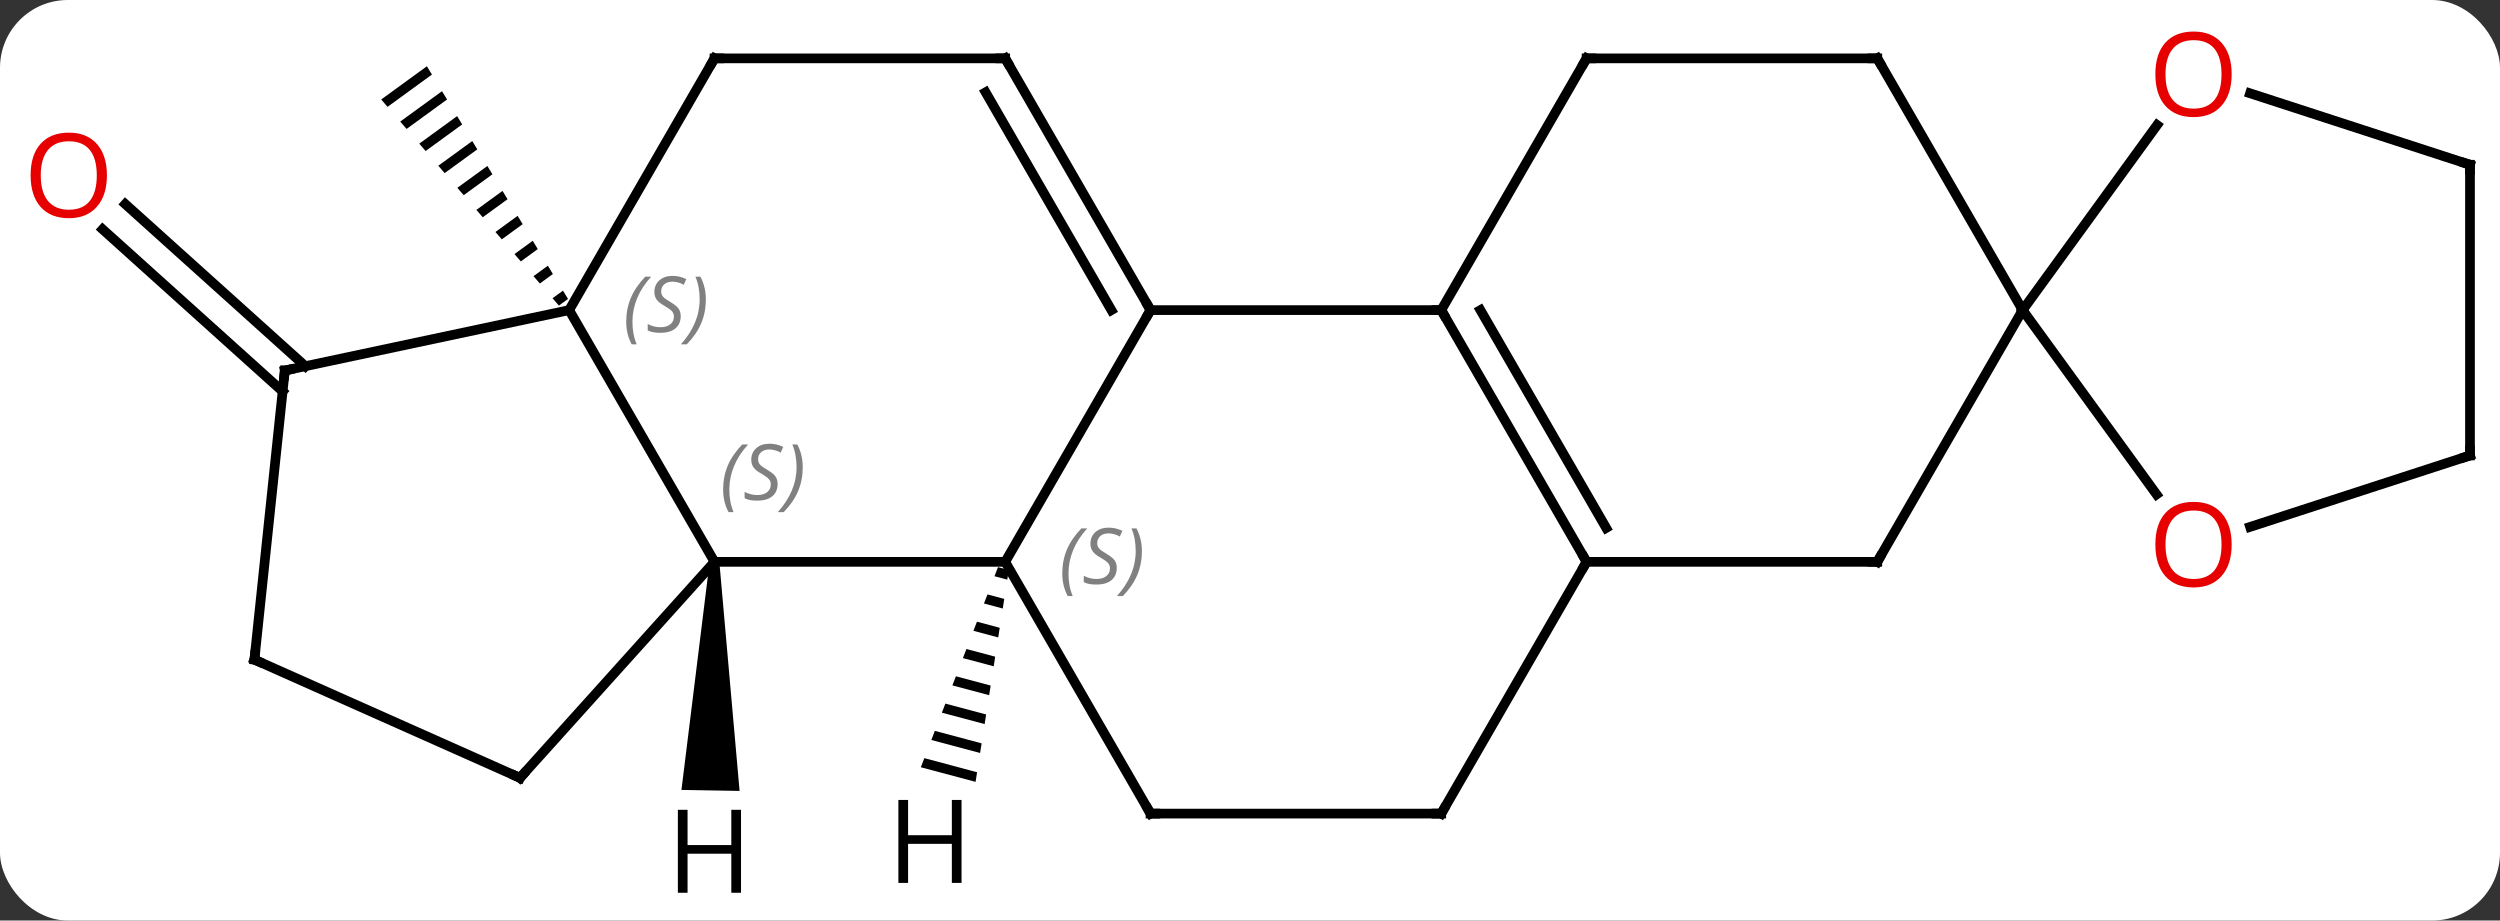 <svg width="258" viewBox="0 0 258 95" style="fill-opacity:1; color-rendering:auto; color-interpolation:auto; text-rendering:auto; stroke:black; stroke-linecap:square; stroke-miterlimit:10; shape-rendering:auto; stroke-opacity:1; fill:black; stroke-dasharray:none; font-weight:normal; stroke-width:1; font-family:'Open Sans'; font-style:normal; stroke-linejoin:miter; font-size:12; stroke-dashoffset:0; image-rendering:auto;" height="95" class="cas-substance-image" xmlns:xlink="http://www.w3.org/1999/xlink" xmlns="http://www.w3.org/2000/svg"><rect x="0" y="0" width="258" height="95" fill="#333333" stroke="none"/><svg class="cas-substance-single-component"><rect y="0" x="0" width="258" stroke="none" ry="7" rx="7" height="95" fill="white" class="cas-substance-group"/><svg y="0" x="0" width="258" viewBox="0 0 258 95" style="fill:black;" height="95" class="cas-substance-single-component-image"><svg><g><g transform="translate(131,47)" style="text-rendering:geometricPrecision; color-rendering:optimizeQuality; color-interpolation:linearRGB; stroke-linecap:butt; image-rendering:optimizeQuality;"><path style="stroke:none;" d="M-86.945 -40.163 L-91.66 -36.733 L-91.66 -36.733 L-91.006 -35.973 L-86.425 -39.306 L-86.425 -39.306 L-86.945 -40.163 ZM-85.385 -37.59 L-89.696 -34.454 L-89.041 -33.694 L-84.864 -36.733 L-84.864 -36.733 L-85.385 -37.59 ZM-83.824 -35.017 L-87.731 -32.175 L-87.731 -32.175 L-87.076 -31.415 L-83.304 -34.16 L-83.824 -35.017 ZM-82.263 -32.444 L-85.766 -29.896 L-85.112 -29.136 L-85.112 -29.136 L-81.743 -31.587 L-82.263 -32.444 ZM-80.703 -29.871 L-83.802 -27.617 L-83.147 -26.857 L-80.183 -29.014 L-80.183 -29.014 L-80.703 -29.871 ZM-79.142 -27.298 L-81.837 -25.338 L-81.182 -24.578 L-78.622 -26.441 L-79.142 -27.298 ZM-77.582 -24.725 L-79.872 -23.059 L-79.872 -23.059 L-79.217 -22.299 L-77.061 -23.868 L-77.582 -24.725 ZM-76.021 -22.152 L-77.907 -20.78 L-77.907 -20.78 L-77.253 -20.02 L-75.501 -21.295 L-76.021 -22.152 ZM-74.46 -19.579 L-75.943 -18.501 L-75.288 -17.741 L-73.94 -18.722 L-74.46 -19.579 ZM-72.9 -17.006 L-73.978 -16.222 L-73.323 -15.463 L-72.38 -16.149 L-72.9 -17.006 Z"/><line y2="-6.609" y1="-23.336" x2="-101.833" x1="-120.413" style="fill:none;"/><line y2="-9.21" y1="-25.937" x2="-99.491" x1="-118.071" style="fill:none;"/><line y2="10.983" y1="-14.997" x2="-27.264" x1="-12.264" style="fill:none;"/><line y2="-14.997" y1="-14.997" x2="17.736" x1="-12.264" style="fill:none;"/><line y2="-40.977" y1="-14.997" x2="-27.264" x1="-12.264" style="fill:none;"/><line y2="-37.477" y1="-14.997" x2="-29.285" x1="-16.305" style="fill:none;"/><line y2="10.983" y1="10.983" x2="-57.264" x1="-27.264" style="fill:none;"/><line y2="36.963" y1="10.983" x2="-12.264" x1="-27.264" style="fill:none;"/><line y2="10.983" y1="-14.997" x2="32.736" x1="17.736" style="fill:none;"/><line y2="7.483" y1="-14.997" x2="34.757" x1="21.777" style="fill:none;"/><line y2="-40.977" y1="-14.997" x2="32.736" x1="17.736" style="fill:none;"/><line y2="-40.977" y1="-40.977" x2="-57.264" x1="-27.264" style="fill:none;"/><line y2="-14.997" y1="10.983" x2="-72.264" x1="-57.264" style="fill:none;"/><line y2="33.276" y1="10.983" x2="-77.337" x1="-57.264" style="fill:none;"/><line y2="36.963" y1="36.963" x2="17.736" x1="-12.264" style="fill:none;"/><line y2="36.963" y1="10.983" x2="17.736" x1="32.736" style="fill:none;"/><line y2="10.983" y1="10.983" x2="62.736" x1="32.736" style="fill:none;"/><line y2="-40.977" y1="-40.977" x2="62.736" x1="32.736" style="fill:none;"/><line y2="-14.997" y1="-40.977" x2="-72.264" x1="-57.264" style="fill:none;"/><line y2="-8.76" y1="-14.997" x2="-101.607" x1="-72.264" style="fill:none;"/><line y2="21.075" y1="33.276" x2="-104.745" x1="-77.337" style="fill:none;"/><line y2="-14.997" y1="10.983" x2="77.736" x1="62.736" style="fill:none;"/><line y2="-14.997" y1="-40.977" x2="77.736" x1="62.736" style="fill:none;"/><line y2="21.075" y1="-8.76" x2="-104.745" x1="-101.607" style="fill:none;"/><line y2="4.026" y1="-14.997" x2="91.558" x1="77.736" style="fill:none;"/><line y2="-34.095" y1="-14.997" x2="91.612" x1="77.736" style="fill:none;"/><line y2="0.003" y1="7.376" x2="123.903" x1="101.21" style="fill:none;"/><line y2="-29.997" y1="-37.37" x2="123.903" x1="101.21" style="fill:none;"/><line y2="-29.997" y1="0.003" x2="123.903" x1="123.903" style="fill:none;"/><path style="stroke:none;" d="M-28.007 11.529 L-28.369 12.467 L-27.049 12.82 L-26.893 11.826 L-26.893 11.826 L-28.007 11.529 ZM-29.093 14.345 L-29.455 15.283 L-29.455 15.283 L-27.516 15.801 L-27.36 14.807 L-27.36 14.807 L-29.093 14.345 ZM-30.179 17.161 L-30.541 18.099 L-30.541 18.099 L-27.983 18.782 L-27.983 18.782 L-27.828 17.788 L-27.828 17.788 L-30.179 17.161 ZM-31.265 19.977 L-31.627 20.916 L-31.627 20.916 L-28.451 21.763 L-28.451 21.763 L-28.295 20.769 L-28.295 20.769 L-31.265 19.977 ZM-32.351 22.793 L-32.713 23.732 L-32.713 23.732 L-28.918 24.744 L-28.918 24.744 L-28.762 23.75 L-32.351 22.793 ZM-33.437 25.609 L-33.799 26.548 L-29.386 27.725 L-29.386 27.725 L-29.23 26.732 L-33.437 25.609 ZM-34.523 28.425 L-34.885 29.364 L-34.885 29.364 L-29.853 30.706 L-29.853 30.706 L-29.697 29.713 L-29.697 29.713 L-34.523 28.425 ZM-35.609 31.241 L-35.971 32.18 L-30.32 33.687 L-30.32 33.687 L-30.165 32.694 L-35.609 31.241 Z"/><path style="stroke:none;" d="M-57.764 10.974 L-56.764 10.992 L-54.675 34.623 L-60.674 34.519 Z"/></g><g transform="translate(131,47)" style="fill:rgb(230,0,0); text-rendering:geometricPrecision; color-rendering:optimizeQuality; image-rendering:optimizeQuality; font-family:'Open Sans'; stroke:rgb(230,0,0); color-interpolation:linearRGB;"><path style="stroke:none;" d="M-119.966 -28.903 Q-119.966 -26.841 -121.004 -25.661 Q-122.044 -24.481 -123.887 -24.481 Q-125.778 -24.481 -126.809 -25.645 Q-127.841 -26.81 -127.841 -28.919 Q-127.841 -31.013 -126.809 -32.161 Q-125.778 -33.31 -123.887 -33.31 Q-122.028 -33.31 -120.997 -32.138 Q-119.966 -30.966 -119.966 -28.903 ZM-126.794 -28.903 Q-126.794 -27.169 -126.051 -26.263 Q-125.309 -25.356 -123.887 -25.356 Q-122.466 -25.356 -121.739 -26.255 Q-121.012 -27.153 -121.012 -28.903 Q-121.012 -30.638 -121.739 -31.528 Q-122.466 -32.419 -123.887 -32.419 Q-125.309 -32.419 -126.051 -31.52 Q-126.794 -30.622 -126.794 -28.903 Z"/></g><g transform="translate(131,47)" style="stroke-linecap:butt; text-rendering:geometricPrecision; color-rendering:optimizeQuality; image-rendering:optimizeQuality; font-family:'Open Sans'; color-interpolation:linearRGB; stroke-miterlimit:5;"><path style="fill:none;" d="M-12.514 -15.43 L-12.264 -14.997 L-12.514 -14.564"/></g><g transform="translate(131,47)" style="stroke-linecap:butt; font-size:8.4px; fill:gray; text-rendering:geometricPrecision; image-rendering:optimizeQuality; color-rendering:optimizeQuality; font-family:'Open Sans'; font-style:italic; stroke:gray; color-interpolation:linearRGB; stroke-miterlimit:5;"><path style="stroke:none;" d="M-21.372 12.186 Q-21.372 10.858 -20.904 9.733 Q-20.435 8.608 -19.404 7.53 L-18.794 7.53 Q-19.763 8.592 -20.247 9.764 Q-20.732 10.936 -20.732 12.171 Q-20.732 13.499 -20.294 14.514 L-20.81 14.514 Q-21.372 13.483 -21.372 12.186 ZM-15.75 11.592 Q-15.75 12.421 -16.297 12.874 Q-16.844 13.327 -17.844 13.327 Q-18.25 13.327 -18.562 13.272 Q-18.875 13.217 -19.156 13.077 L-19.156 12.421 Q-18.531 12.749 -17.828 12.749 Q-17.203 12.749 -16.828 12.452 Q-16.453 12.155 -16.453 11.639 Q-16.453 11.327 -16.656 11.1 Q-16.859 10.874 -17.422 10.546 Q-18.016 10.217 -18.242 9.889 Q-18.469 9.561 -18.469 9.108 Q-18.469 8.374 -17.953 7.913 Q-17.438 7.452 -16.594 7.452 Q-16.219 7.452 -15.883 7.53 Q-15.547 7.608 -15.172 7.78 L-15.438 8.374 Q-15.688 8.217 -16.008 8.131 Q-16.328 8.046 -16.594 8.046 Q-17.125 8.046 -17.445 8.319 Q-17.766 8.592 -17.766 9.061 Q-17.766 9.264 -17.695 9.413 Q-17.625 9.561 -17.484 9.694 Q-17.344 9.827 -16.922 10.077 Q-16.359 10.421 -16.156 10.616 Q-15.953 10.811 -15.851 11.046 Q-15.75 11.28 -15.75 11.592 ZM-13.155 9.874 Q-13.155 11.202 -13.632 12.335 Q-14.109 13.467 -15.124 14.514 L-15.734 14.514 Q-13.796 12.358 -13.796 9.874 Q-13.796 8.546 -14.234 7.53 L-13.718 7.53 Q-13.155 8.592 -13.155 9.874 Z"/><path style="fill:none; stroke:black;" d="M17.986 -14.564 L17.736 -14.997 L17.236 -14.997"/><path style="fill:none; stroke:black;" d="M-27.014 -40.544 L-27.264 -40.977 L-27.764 -40.977"/><path style="stroke:none;" d="M-56.373 3.526 Q-56.373 2.198 -55.904 1.073 Q-55.435 -0.052 -54.404 -1.13 L-53.794 -1.13 Q-54.763 -0.068 -55.248 1.104 Q-55.732 2.276 -55.732 3.51 Q-55.732 4.838 -55.294 5.854 L-55.81 5.854 Q-56.373 4.823 -56.373 3.526 ZM-50.75 2.932 Q-50.75 3.76 -51.297 4.213 Q-51.844 4.667 -52.844 4.667 Q-53.25 4.667 -53.562 4.612 Q-53.875 4.557 -54.156 4.417 L-54.156 3.76 Q-53.531 4.088 -52.828 4.088 Q-52.203 4.088 -51.828 3.792 Q-51.453 3.495 -51.453 2.979 Q-51.453 2.667 -51.656 2.44 Q-51.859 2.213 -52.422 1.885 Q-53.016 1.557 -53.242 1.229 Q-53.469 0.901 -53.469 0.448 Q-53.469 -0.287 -52.953 -0.748 Q-52.438 -1.208 -51.594 -1.208 Q-51.219 -1.208 -50.883 -1.13 Q-50.547 -1.052 -50.172 -0.88 L-50.438 -0.287 Q-50.688 -0.443 -51.008 -0.529 Q-51.328 -0.615 -51.594 -0.615 Q-52.125 -0.615 -52.445 -0.341 Q-52.766 -0.068 -52.766 0.401 Q-52.766 0.604 -52.695 0.752 Q-52.625 0.901 -52.484 1.034 Q-52.344 1.167 -51.922 1.417 Q-51.359 1.76 -51.156 1.956 Q-50.953 2.151 -50.852 2.385 Q-50.75 2.62 -50.75 2.932 ZM-48.156 1.213 Q-48.156 2.542 -48.632 3.674 Q-49.109 4.807 -50.124 5.854 L-50.734 5.854 Q-48.796 3.698 -48.796 1.213 Q-48.796 -0.115 -49.234 -1.13 L-48.718 -1.13 Q-48.156 -0.068 -48.156 1.213 Z"/><path style="fill:none; stroke:black;" d="M-12.514 36.53 L-12.264 36.963 L-11.764 36.963"/><path style="fill:none; stroke:black;" d="M32.486 10.55 L32.736 10.983 L32.486 11.416"/><path style="fill:none; stroke:black;" d="M32.486 -40.544 L32.736 -40.977 L33.236 -40.977"/><path style="fill:none; stroke:black;" d="M-56.764 -40.977 L-57.264 -40.977 L-57.514 -40.544"/><path style="stroke:none;" d="M-66.373 -13.794 Q-66.373 -15.122 -65.904 -16.247 Q-65.435 -17.372 -64.404 -18.45 L-63.794 -18.45 Q-64.763 -17.388 -65.248 -16.216 Q-65.732 -15.044 -65.732 -13.809 Q-65.732 -12.481 -65.294 -11.466 L-65.81 -11.466 Q-66.373 -12.497 -66.373 -13.794 ZM-60.75 -14.388 Q-60.75 -13.559 -61.297 -13.106 Q-61.844 -12.653 -62.844 -12.653 Q-63.25 -12.653 -63.562 -12.708 Q-63.875 -12.763 -64.156 -12.903 L-64.156 -13.559 Q-63.531 -13.231 -62.828 -13.231 Q-62.203 -13.231 -61.828 -13.528 Q-61.453 -13.825 -61.453 -14.341 Q-61.453 -14.653 -61.656 -14.88 Q-61.859 -15.106 -62.422 -15.434 Q-63.016 -15.763 -63.242 -16.091 Q-63.469 -16.419 -63.469 -16.872 Q-63.469 -17.606 -62.953 -18.067 Q-62.438 -18.528 -61.594 -18.528 Q-61.219 -18.528 -60.883 -18.45 Q-60.547 -18.372 -60.172 -18.2 L-60.438 -17.606 Q-60.688 -17.763 -61.008 -17.849 Q-61.328 -17.934 -61.594 -17.934 Q-62.125 -17.934 -62.445 -17.661 Q-62.766 -17.388 -62.766 -16.919 Q-62.766 -16.716 -62.695 -16.567 Q-62.625 -16.419 -62.484 -16.286 Q-62.344 -16.153 -61.922 -15.903 Q-61.359 -15.559 -61.156 -15.364 Q-60.953 -15.169 -60.852 -14.934 Q-60.75 -14.7 -60.75 -14.388 ZM-58.156 -16.106 Q-58.156 -14.778 -58.632 -13.645 Q-59.109 -12.513 -60.124 -11.466 L-60.734 -11.466 Q-58.796 -13.622 -58.796 -16.106 Q-58.796 -17.434 -59.234 -18.45 L-58.718 -18.45 Q-58.156 -17.388 -58.156 -16.106 Z"/><path style="fill:none; stroke:black;" d="M-77.002 32.904 L-77.337 33.276 L-77.794 33.073"/><path style="fill:none; stroke:black;" d="M17.236 36.963 L17.736 36.963 L17.986 36.53"/><path style="fill:none; stroke:black;" d="M62.236 10.983 L62.736 10.983 L62.986 10.55"/><path style="fill:none; stroke:black;" d="M62.236 -40.977 L62.736 -40.977 L62.986 -40.544"/><path style="fill:none; stroke:black;" d="M-101.118 -8.864 L-101.607 -8.76 L-101.659 -8.263"/><path style="fill:none; stroke:black;" d="M-104.288 21.278 L-104.745 21.075 L-104.693 20.578"/></g><g transform="translate(131,47)" style="stroke-linecap:butt; fill:rgb(230,0,0); text-rendering:geometricPrecision; color-rendering:optimizeQuality; image-rendering:optimizeQuality; font-family:'Open Sans'; stroke:rgb(230,0,0); color-interpolation:linearRGB; stroke-miterlimit:5;"><path style="stroke:none;" d="M99.308 9.203 Q99.308 11.265 98.268 12.445 Q97.229 13.625 95.386 13.625 Q93.495 13.625 92.464 12.46 Q91.433 11.296 91.433 9.187 Q91.433 7.093 92.464 5.945 Q93.495 4.796 95.386 4.796 Q97.245 4.796 98.276 5.968 Q99.308 7.14 99.308 9.203 ZM92.479 9.203 Q92.479 10.937 93.222 11.843 Q93.964 12.75 95.386 12.75 Q96.808 12.75 97.534 11.851 Q98.261 10.953 98.261 9.203 Q98.261 7.468 97.534 6.578 Q96.808 5.687 95.386 5.687 Q93.964 5.687 93.222 6.585 Q92.479 7.484 92.479 9.203 Z"/><path style="stroke:none;" d="M99.308 -39.337 Q99.308 -37.275 98.268 -36.095 Q97.229 -34.915 95.386 -34.915 Q93.495 -34.915 92.464 -36.08 Q91.433 -37.244 91.433 -39.353 Q91.433 -41.447 92.464 -42.595 Q93.495 -43.744 95.386 -43.744 Q97.245 -43.744 98.276 -42.572 Q99.308 -41.4 99.308 -39.337 ZM92.479 -39.337 Q92.479 -37.603 93.222 -36.697 Q93.964 -35.79 95.386 -35.79 Q96.808 -35.79 97.534 -36.689 Q98.261 -37.587 98.261 -39.337 Q98.261 -41.072 97.534 -41.962 Q96.808 -42.853 95.386 -42.853 Q93.964 -42.853 93.222 -41.955 Q92.479 -41.056 92.479 -39.337 Z"/><path style="fill:none; stroke:black;" d="M123.427 0.158 L123.903 0.003 L123.903 -0.497"/><path style="fill:none; stroke:black;" d="M123.427 -30.151 L123.903 -29.997 L123.903 -29.497"/><path style="fill:black; stroke:none;" d="M-31.77 44.116 L-32.77 44.116 L-32.77 40.085 L-37.286 40.085 L-37.286 44.116 L-38.286 44.116 L-38.286 35.554 L-37.286 35.554 L-37.286 39.194 L-32.77 39.194 L-32.77 35.554 L-31.77 35.554 L-31.77 44.116 Z"/><path style="fill:black; stroke:none;" d="M-54.528 45.133 L-55.528 45.133 L-55.528 41.102 L-60.044 41.102 L-60.044 45.133 L-61.044 45.133 L-61.044 36.571 L-60.044 36.571 L-60.044 40.211 L-55.528 40.211 L-55.528 36.571 L-54.528 36.571 L-54.528 45.133 Z"/></g></g></svg></svg></svg></svg>